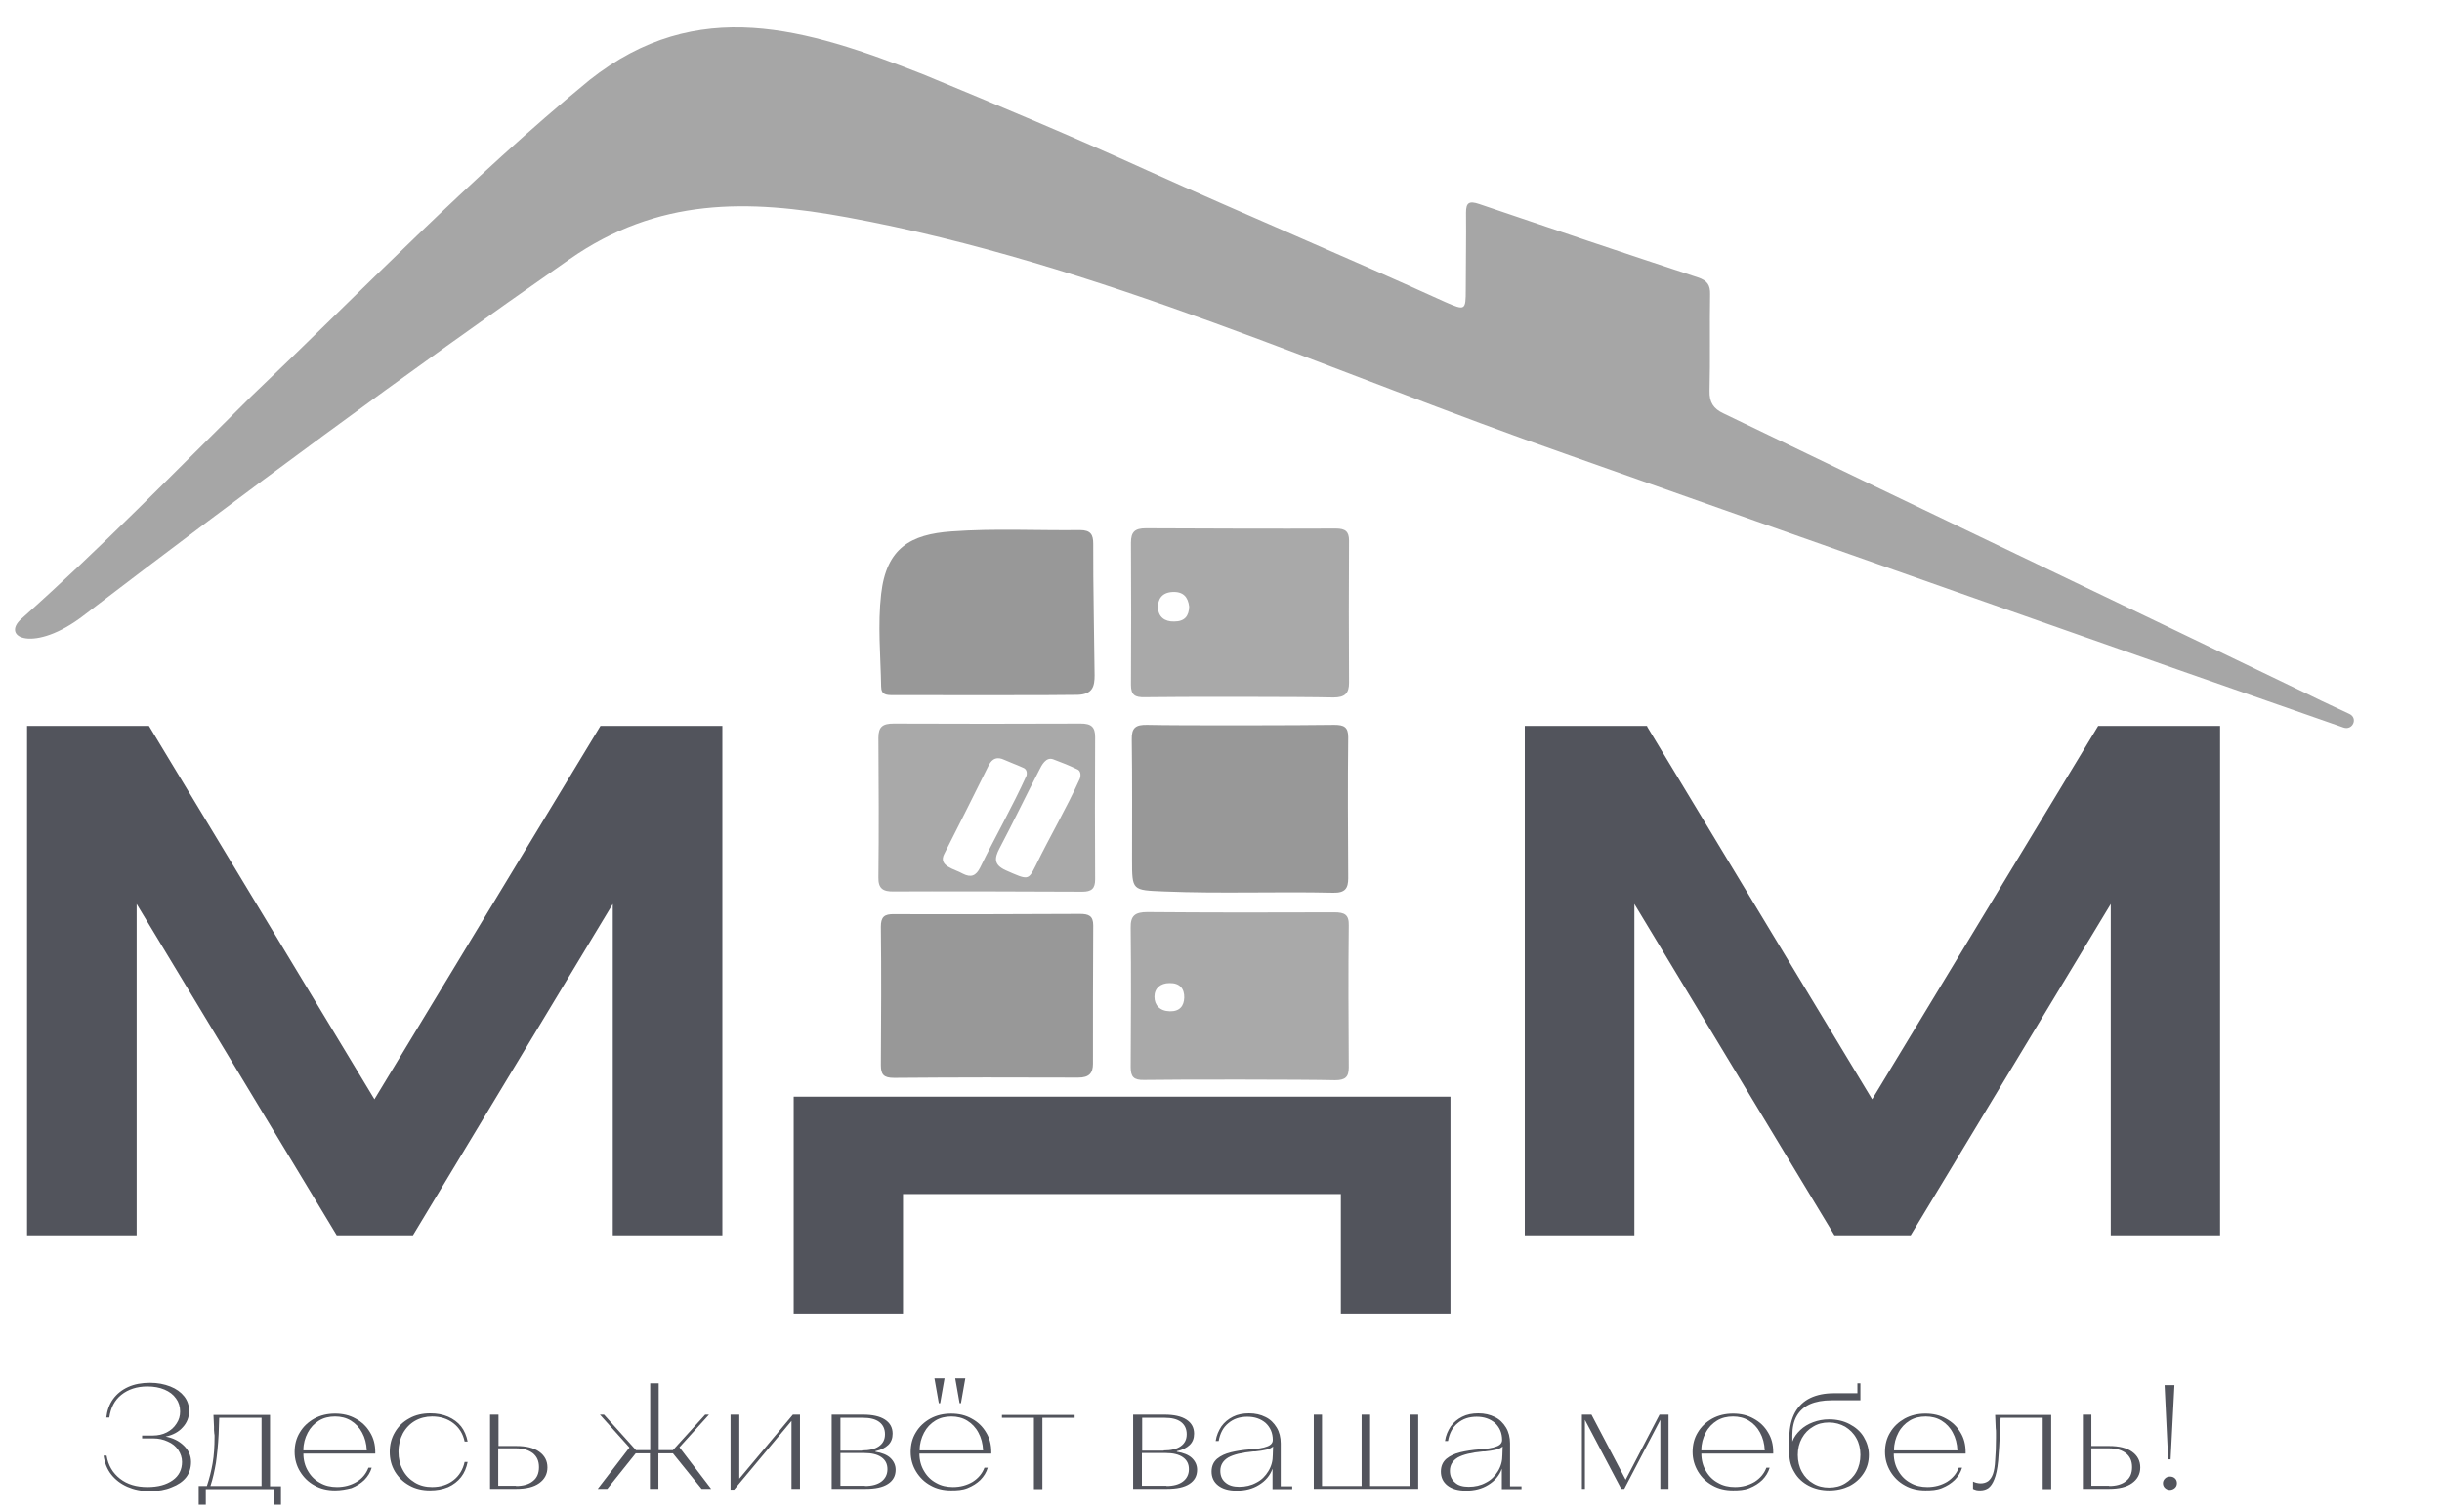 <svg width="168" height="104" viewBox="0 0 168 104" fill="none" xmlns="http://www.w3.org/2000/svg">
<g clip-path="url(#clip0_49_8235)">
<path d="M108.001 31.334C91.549 25.604 75.586 18.132 58.288 14.953C51.425 13.695 45.258 13.588 39.166 17.845C27.828 25.748 16.697 33.975 5.754 42.345C2.369 44.95 -3.45707e-05 43.872 1.485 42.561C6.994 37.657 12.015 32.484 17.242 27.311C24.913 20 32.34 12.258 40.557 5.504C47.984 -0.369 55.43 1.948 63.496 5.109C68.667 7.247 73.818 9.402 78.914 11.719C85.72 14.791 92.621 17.683 99.409 20.772C100.8 21.383 100.838 21.365 100.838 19.928C100.838 18.168 100.875 16.39 100.856 14.629C100.856 13.947 101.063 13.803 101.759 14.037C106.76 15.743 111.781 17.431 116.801 19.084C117.459 19.299 117.666 19.623 117.647 20.252C117.609 22.461 117.666 24.688 117.609 26.898C117.591 27.67 117.873 28.119 118.568 28.442C132.031 34.945 145.55 41.375 159.012 47.878C159.877 48.309 160.761 48.704 161.626 49.117C162.246 49.404 161.852 50.285 161.212 50.051C148.746 45.722 122.874 36.597 108.001 31.334Z" fill="#A6A6A6"/>
<path d="M91.794 49.872C92.452 49.872 92.752 50.015 92.752 50.716C92.715 53.949 92.734 57.182 92.752 60.416C92.752 61.116 92.546 61.439 91.718 61.421C87.845 61.332 83.953 61.493 80.08 61.332C77.88 61.242 77.88 61.278 77.88 59.14C77.88 56.392 77.899 53.626 77.861 50.877C77.842 50.069 78.124 49.854 78.933 49.872C81.039 49.925 89.631 49.907 91.794 49.872Z" fill="#989898"/>
<path d="M78.764 47.968C78.087 47.986 77.805 47.824 77.805 47.124C77.823 43.855 77.823 40.603 77.805 37.334C77.805 36.58 78.087 36.346 78.839 36.346C83.201 36.364 87.544 36.382 91.906 36.364C92.546 36.364 92.809 36.562 92.809 37.19C92.79 40.46 92.79 43.711 92.809 46.98C92.809 47.698 92.527 47.986 91.737 47.986C89.537 47.932 80.888 47.932 78.764 47.968ZM81.81 41.735C81.734 41.088 81.415 40.693 80.663 40.729C79.929 40.765 79.647 41.232 79.666 41.807C79.685 42.417 80.099 42.777 80.775 42.759C81.509 42.759 81.791 42.382 81.81 41.735Z" fill="#A9A9A9"/>
<path d="M78.707 74.3C77.993 74.318 77.786 74.085 77.786 73.42C77.805 70.223 77.823 67.025 77.786 63.828C77.767 63.002 78.087 62.751 78.933 62.751C83.22 62.786 87.507 62.786 91.793 62.768C92.508 62.768 92.809 62.93 92.79 63.667C92.752 66.918 92.771 70.187 92.79 73.438C92.79 74.103 92.546 74.318 91.85 74.318C89.669 74.264 80.907 74.264 78.707 74.3ZM80.474 69.576C81.151 69.594 81.452 69.217 81.471 68.642C81.49 68.013 81.151 67.618 80.456 67.636C79.835 67.636 79.421 67.996 79.421 68.57C79.421 69.145 79.779 69.558 80.474 69.576Z" fill="#A9A9A9"/>
<path d="M74.288 62.877C74.89 62.877 75.21 63.002 75.21 63.667C75.191 66.846 75.191 70.007 75.191 73.187C75.191 73.834 74.928 74.139 74.176 74.139C69.945 74.121 65.715 74.121 61.503 74.157C60.788 74.157 60.6 73.923 60.6 73.277C60.619 70.097 60.638 66.936 60.6 63.757C60.6 63.092 60.826 62.877 61.522 62.894C63.684 62.912 72.201 62.894 74.288 62.877Z" fill="#989898"/>
<path d="M61.428 47.824C60.976 47.824 60.619 47.806 60.619 47.231C60.582 45.111 60.375 42.992 60.619 40.872C60.976 37.711 62.631 36.759 65.47 36.561C68.403 36.346 71.355 36.507 74.307 36.471C75.041 36.471 75.21 36.795 75.21 37.406C75.191 39.687 75.304 45.632 75.304 46.459C75.304 47.195 75.191 47.77 74.138 47.806C72.916 47.842 63.552 47.824 61.428 47.824Z" fill="#989898"/>
<path d="M61.484 61.332C60.751 61.349 60.412 61.134 60.431 60.362C60.469 57.164 60.45 53.967 60.431 50.752C60.431 49.997 60.732 49.782 61.484 49.782C65.771 49.8 70.058 49.8 74.345 49.782C75.078 49.782 75.341 50.015 75.341 50.716C75.323 53.985 75.323 57.236 75.341 60.505C75.341 61.134 75.097 61.349 74.458 61.349C72.258 61.332 63.628 61.314 61.484 61.332ZM74.289 53.572C74.383 53.302 74.326 53.033 74.138 52.943C73.499 52.638 73.179 52.512 72.465 52.243C71.957 52.045 71.656 52.656 71.487 52.997C70.566 54.775 69.701 56.59 68.761 58.368C68.403 59.05 68.366 59.499 69.193 59.877C70.735 60.559 70.735 60.577 71.243 59.571C72.258 57.488 73.349 55.655 74.289 53.572ZM70.622 53.356C70.697 52.979 70.509 52.853 70.302 52.782C69.908 52.602 69.494 52.458 69.099 52.279C68.61 52.045 68.272 52.171 68.027 52.638C67.012 54.685 65.997 56.715 64.963 58.745C64.511 59.607 65.696 59.787 66.241 60.11C66.805 60.398 67.144 60.254 67.426 59.697C68.46 57.577 69.663 55.476 70.622 53.356Z" fill="#A9A9A9"/>
<path d="M10.304 102.591C9.721 102.591 9.213 102.483 8.762 102.286C8.311 102.088 7.935 101.801 7.653 101.442C7.371 101.082 7.201 100.651 7.126 100.148H7.333C7.446 100.813 7.747 101.334 8.254 101.729C8.762 102.124 9.383 102.304 10.153 102.304C10.887 102.304 11.451 102.142 11.883 101.837C12.316 101.531 12.523 101.1 12.523 100.579C12.523 100.274 12.428 100.005 12.259 99.753C12.09 99.502 11.846 99.304 11.545 99.178C11.244 99.035 10.905 98.963 10.548 98.963H9.777V98.765H10.511C10.868 98.765 11.188 98.693 11.47 98.55C11.752 98.406 11.977 98.208 12.146 97.939C12.316 97.687 12.391 97.418 12.391 97.113C12.391 96.771 12.297 96.466 12.109 96.215C11.921 95.945 11.658 95.747 11.319 95.604C10.981 95.46 10.586 95.388 10.135 95.388C9.42 95.388 8.818 95.586 8.348 95.963C7.878 96.34 7.615 96.861 7.521 97.526H7.314C7.371 97.041 7.521 96.61 7.784 96.25C8.048 95.891 8.386 95.622 8.818 95.424C9.251 95.227 9.759 95.137 10.323 95.137C10.849 95.137 11.3 95.227 11.714 95.388C12.128 95.55 12.447 95.783 12.673 96.071C12.899 96.358 13.011 96.699 13.011 97.077C13.011 97.508 12.861 97.885 12.579 98.19C12.297 98.514 11.902 98.729 11.394 98.837C11.883 98.927 12.297 99.124 12.635 99.448C12.974 99.771 13.143 100.148 13.143 100.579C13.143 100.992 13.03 101.352 12.805 101.639C12.579 101.927 12.241 102.16 11.808 102.322C11.394 102.501 10.887 102.591 10.304 102.591Z" fill="#52545C"/>
<path d="M13.669 102.232H14.233C14.403 101.729 14.534 101.208 14.628 100.669C14.722 100.13 14.76 99.52 14.76 98.837C14.76 98.765 14.76 98.693 14.741 98.621C14.741 98.532 14.722 98.46 14.722 98.388C14.722 98.352 14.722 98.316 14.722 98.262C14.722 98.226 14.722 98.19 14.722 98.154L14.685 97.346H18.577V102.25H19.329V103.777H18.84V102.448H14.158V103.777H13.669V102.232ZM17.994 102.232V97.544H15.08L15.042 98.657C15.004 99.448 14.929 100.112 14.854 100.651C14.76 101.19 14.647 101.729 14.478 102.232H17.994Z" fill="#52545C"/>
<path d="M23.052 102.537C22.525 102.537 22.055 102.43 21.642 102.196C21.209 101.962 20.89 101.639 20.645 101.244C20.401 100.849 20.269 100.382 20.269 99.897C20.269 99.394 20.382 98.945 20.626 98.55C20.871 98.136 21.209 97.831 21.623 97.598C22.055 97.364 22.525 97.256 23.052 97.256C23.578 97.256 24.048 97.364 24.462 97.598C24.894 97.831 25.214 98.136 25.459 98.55C25.703 98.945 25.816 99.394 25.816 99.897C25.816 99.915 25.816 99.933 25.816 99.951C25.816 99.969 25.816 99.987 25.816 100.005H20.871C20.871 100.454 20.983 100.867 21.19 101.208C21.397 101.567 21.679 101.837 22.018 102.016C22.356 102.214 22.751 102.304 23.183 102.304C23.691 102.304 24.142 102.178 24.537 101.945C24.932 101.711 25.195 101.37 25.346 100.975H25.571C25.477 101.298 25.308 101.567 25.064 101.819C24.819 102.052 24.537 102.232 24.18 102.376C23.823 102.465 23.447 102.537 23.052 102.537ZM25.233 99.789C25.214 99.322 25.101 98.909 24.913 98.568C24.725 98.208 24.462 97.939 24.142 97.741C23.823 97.544 23.447 97.454 23.052 97.454C22.638 97.454 22.262 97.544 21.942 97.741C21.623 97.939 21.36 98.208 21.172 98.568C20.983 98.927 20.871 99.322 20.871 99.753V99.789H25.233Z" fill="#52545C"/>
<path d="M29.576 102.537C29.05 102.537 28.58 102.429 28.166 102.196C27.734 101.962 27.414 101.639 27.17 101.244C26.925 100.831 26.812 100.382 26.812 99.897C26.812 99.394 26.925 98.945 27.17 98.532C27.414 98.118 27.734 97.813 28.166 97.58C28.58 97.346 29.069 97.238 29.595 97.238C30.065 97.238 30.46 97.31 30.836 97.472C31.194 97.633 31.494 97.849 31.72 98.136C31.946 98.424 32.096 98.783 32.171 99.178H31.964C31.852 98.639 31.588 98.226 31.194 97.921C30.799 97.615 30.31 97.454 29.727 97.454C29.294 97.454 28.881 97.562 28.542 97.759C28.204 97.957 27.922 98.244 27.715 98.621C27.527 98.981 27.414 99.412 27.414 99.879C27.414 100.346 27.508 100.759 27.715 101.136C27.903 101.495 28.185 101.783 28.542 101.998C28.9 102.214 29.294 102.304 29.727 102.304C30.31 102.304 30.799 102.142 31.194 101.837C31.588 101.531 31.852 101.1 31.964 100.579H32.171C32.096 100.974 31.946 101.334 31.72 101.621C31.494 101.908 31.194 102.142 30.836 102.304C30.441 102.465 30.047 102.537 29.576 102.537Z" fill="#52545C"/>
<path d="M33.713 97.328H34.296V99.484H35.518C36.195 99.484 36.721 99.609 37.097 99.879C37.473 100.148 37.661 100.507 37.661 100.957C37.661 101.406 37.473 101.765 37.097 102.034C36.721 102.304 36.195 102.429 35.518 102.429H33.713V97.328ZM35.499 102.232C35.988 102.232 36.383 102.124 36.665 101.891C36.947 101.675 37.078 101.352 37.078 100.939C37.078 100.525 36.947 100.22 36.665 99.987C36.383 99.771 36.007 99.645 35.499 99.645H34.277V102.214H35.499V102.232Z" fill="#52545C"/>
<path d="M43.302 99.592L41.272 97.328H41.554L43.753 99.771H44.731V95.173H45.314V99.771H46.292L48.511 97.328H48.774L46.743 99.574L48.924 102.43H48.266L46.292 99.987H45.295V102.43H44.712V99.987H43.735L41.779 102.43H41.121L43.302 99.592Z" fill="#52545C"/>
<path d="M50.278 97.328H50.861V101.729L54.546 97.328H55.035V102.429H54.452V97.759L50.504 102.483H50.259V97.328H50.278Z" fill="#52545C"/>
<path d="M57.235 97.328H59.378C60.018 97.328 60.525 97.436 60.883 97.669C61.24 97.903 61.409 98.226 61.409 98.639C61.409 98.945 61.315 99.214 61.108 99.412C60.901 99.609 60.619 99.753 60.224 99.843V99.879C60.676 99.951 61.033 100.094 61.259 100.31C61.484 100.525 61.616 100.795 61.616 101.118C61.616 101.531 61.447 101.855 61.089 102.088C60.732 102.322 60.224 102.429 59.548 102.429H57.216V97.328H57.235ZM59.303 99.789C59.792 99.789 60.187 99.699 60.469 99.502C60.751 99.304 60.883 99.035 60.883 98.675C60.883 98.316 60.751 98.029 60.488 97.831C60.224 97.633 59.848 97.544 59.359 97.544H57.818V99.807H59.303V99.789ZM59.51 102.232C59.999 102.232 60.375 102.124 60.638 101.926C60.901 101.729 61.052 101.442 61.052 101.082C61.052 100.723 60.92 100.454 60.638 100.256C60.356 100.058 59.961 99.969 59.472 99.969H57.818V102.214H59.51V102.232Z" fill="#52545C"/>
<path d="M65.433 102.537C64.906 102.537 64.436 102.43 64.022 102.196C63.59 101.963 63.27 101.639 63.026 101.244C62.782 100.849 62.65 100.382 62.65 99.897C62.65 99.394 62.763 98.945 63.007 98.55C63.252 98.137 63.59 97.831 64.004 97.598C64.436 97.364 64.906 97.257 65.433 97.257C65.959 97.257 66.429 97.364 66.843 97.598C67.275 97.831 67.595 98.137 67.839 98.55C68.084 98.945 68.197 99.394 68.197 99.897C68.197 99.915 68.197 99.933 68.197 99.951C68.197 99.969 68.197 99.987 68.197 100.005H63.252C63.252 100.454 63.364 100.867 63.571 101.208C63.778 101.567 64.06 101.837 64.398 102.017C64.737 102.214 65.132 102.304 65.564 102.304C66.072 102.304 66.523 102.178 66.918 101.945C67.313 101.693 67.576 101.37 67.727 100.975H67.952C67.858 101.298 67.689 101.567 67.445 101.819C67.2 102.052 66.918 102.232 66.561 102.376C66.204 102.519 65.846 102.537 65.433 102.537ZM67.633 99.789C67.614 99.322 67.501 98.909 67.313 98.568C67.125 98.209 66.862 97.939 66.542 97.742C66.222 97.544 65.846 97.454 65.451 97.454C65.038 97.454 64.662 97.544 64.342 97.742C64.022 97.939 63.759 98.209 63.571 98.568C63.383 98.927 63.27 99.322 63.27 99.753V99.789H67.633ZM64.286 94.832H64.981L64.681 96.538H64.587L64.286 94.832ZM65.715 94.832H66.41L66.11 96.538H66.016L65.715 94.832Z" fill="#52545C"/>
<path d="M71.149 97.544H68.93V97.346H73.931V97.544H71.713V102.448H71.13V97.544H71.149Z" fill="#52545C"/>
<path d="M77.974 97.328H80.117C80.757 97.328 81.264 97.436 81.622 97.669C81.979 97.903 82.148 98.226 82.148 98.639C82.148 98.945 82.054 99.214 81.847 99.412C81.64 99.609 81.358 99.753 80.963 99.843V99.879C81.415 99.951 81.772 100.094 81.998 100.31C82.223 100.525 82.355 100.795 82.355 101.118C82.355 101.531 82.186 101.855 81.828 102.088C81.471 102.322 80.963 102.429 80.287 102.429H77.955V97.328H77.974ZM80.061 99.789C80.55 99.789 80.945 99.699 81.227 99.502C81.509 99.304 81.64 99.035 81.64 98.675C81.64 98.316 81.509 98.029 81.246 97.831C80.982 97.633 80.606 97.544 80.117 97.544H78.576V99.807H80.061V99.789ZM80.249 102.232C80.738 102.232 81.114 102.124 81.377 101.926C81.64 101.729 81.791 101.442 81.791 101.082C81.791 100.723 81.659 100.454 81.377 100.256C81.095 100.058 80.7 99.969 80.211 99.969H78.557V102.214H80.249V102.232Z" fill="#52545C"/>
<path d="M85.081 102.555C84.517 102.555 84.103 102.429 83.803 102.196C83.502 101.962 83.351 101.639 83.351 101.244C83.351 100.867 83.483 100.579 83.727 100.364C83.991 100.148 84.31 100.004 84.686 99.915C85.062 99.825 85.495 99.753 86.002 99.717C86.51 99.681 86.905 99.627 87.168 99.519C87.431 99.43 87.563 99.268 87.563 99.07C87.563 98.585 87.394 98.208 87.074 97.903C86.736 97.615 86.322 97.472 85.814 97.472C85.288 97.472 84.856 97.615 84.498 97.921C84.141 98.208 83.934 98.621 83.84 99.142H83.633C83.69 98.747 83.84 98.424 84.028 98.136C84.235 97.849 84.498 97.633 84.818 97.472C85.138 97.31 85.514 97.238 85.927 97.238C86.36 97.238 86.736 97.328 87.055 97.49C87.394 97.651 87.638 97.903 87.826 98.208C88.014 98.514 88.108 98.891 88.108 99.304V102.25H88.898V102.447H87.544V101.046C87.375 101.513 87.055 101.891 86.604 102.16C86.172 102.429 85.664 102.555 85.081 102.555ZM85.25 102.286C85.683 102.286 86.078 102.196 86.435 101.998C86.792 101.819 87.055 101.549 87.262 101.208C87.469 100.867 87.563 100.507 87.563 100.094L87.582 99.519C87.488 99.609 87.337 99.681 87.131 99.735C86.924 99.789 86.661 99.825 86.341 99.861C86.322 99.861 86.303 99.861 86.284 99.861C86.266 99.861 86.247 99.861 86.209 99.861C85.42 99.933 84.856 100.076 84.498 100.274C84.141 100.489 83.953 100.795 83.953 101.19C83.953 101.531 84.066 101.801 84.31 101.998C84.536 102.196 84.856 102.286 85.25 102.286Z" fill="#52545C"/>
<path d="M90.365 97.328H90.948V102.232H93.674V97.328H94.257V102.232H96.983V97.328H97.566V102.429H90.383V97.328H90.365Z" fill="#52545C"/>
<path d="M100.857 102.555C100.292 102.555 99.879 102.429 99.578 102.196C99.277 101.962 99.127 101.639 99.127 101.244C99.127 100.867 99.258 100.579 99.503 100.364C99.766 100.148 100.086 100.004 100.462 99.915C100.838 99.825 101.27 99.753 101.778 99.717C102.286 99.681 102.68 99.627 102.944 99.519C103.207 99.43 103.338 99.268 103.338 99.07C103.338 98.585 103.169 98.208 102.85 97.903C102.511 97.615 102.097 97.472 101.59 97.472C101.063 97.472 100.631 97.615 100.274 97.921C99.916 98.208 99.71 98.621 99.616 99.142H99.409C99.465 98.747 99.616 98.424 99.804 98.136C100.01 97.849 100.274 97.633 100.593 97.472C100.913 97.31 101.289 97.238 101.703 97.238C102.135 97.238 102.511 97.328 102.831 97.49C103.169 97.651 103.414 97.903 103.602 98.208C103.79 98.514 103.884 98.891 103.884 99.304V102.25H104.673V102.447H103.32V101.046C103.15 101.513 102.831 101.891 102.38 102.16C101.947 102.429 101.439 102.555 100.857 102.555ZM101.045 102.286C101.477 102.286 101.872 102.196 102.229 101.998C102.586 101.819 102.85 101.549 103.056 101.208C103.263 100.867 103.357 100.507 103.357 100.094L103.376 99.519C103.282 99.609 103.132 99.681 102.925 99.735C102.718 99.789 102.455 99.825 102.135 99.861C102.116 99.861 102.097 99.861 102.079 99.861C102.06 99.861 102.041 99.861 102.003 99.861C101.214 99.933 100.65 100.076 100.292 100.274C99.935 100.489 99.747 100.795 99.747 101.19C99.747 101.531 99.86 101.801 100.104 101.998C100.311 102.196 100.631 102.286 101.045 102.286Z" fill="#52545C"/>
<path d="M108.81 97.328H109.487L111.837 101.801L114.169 97.328H114.789V102.429H114.225V97.687L111.743 102.429H111.536L109.036 97.687V102.429H108.829V97.328H108.81Z" fill="#52545C"/>
<path d="M119.227 102.537C118.7 102.537 118.23 102.43 117.816 102.196C117.384 101.962 117.064 101.639 116.82 101.244C116.575 100.831 116.444 100.382 116.444 99.897C116.444 99.394 116.557 98.945 116.801 98.55C117.046 98.136 117.384 97.831 117.798 97.598C118.23 97.364 118.7 97.256 119.227 97.256C119.753 97.256 120.223 97.364 120.637 97.598C121.069 97.831 121.389 98.136 121.633 98.55C121.878 98.945 121.991 99.394 121.991 99.897C121.991 99.915 121.991 99.933 121.991 99.951C121.991 99.969 121.991 99.987 121.991 100.005H117.046C117.046 100.454 117.158 100.867 117.365 101.208C117.572 101.567 117.854 101.837 118.192 102.016C118.531 102.214 118.926 102.304 119.358 102.304C119.866 102.304 120.317 102.178 120.712 101.945C121.107 101.693 121.37 101.37 121.521 100.975H121.746C121.652 101.298 121.483 101.567 121.238 101.819C120.994 102.052 120.712 102.232 120.355 102.376C119.998 102.519 119.621 102.537 119.227 102.537ZM121.408 99.789C121.389 99.322 121.276 98.909 121.088 98.568C120.9 98.208 120.637 97.939 120.317 97.741C119.998 97.544 119.621 97.454 119.227 97.454C118.813 97.454 118.437 97.544 118.117 97.741C117.798 97.939 117.534 98.208 117.346 98.568C117.158 98.927 117.046 99.322 117.046 99.753V99.789H121.408Z" fill="#52545C"/>
<path d="M125.845 102.537C125.319 102.537 124.848 102.43 124.435 102.214C124.021 101.999 123.683 101.693 123.457 101.298C123.213 100.903 123.1 100.49 123.1 100.023V98.801C123.119 98.155 123.25 97.616 123.495 97.167C123.739 96.736 124.096 96.394 124.548 96.179C124.999 95.963 125.544 95.855 126.165 95.855H127.782V95.173H127.988V96.34H126.014C125.413 96.34 124.924 96.43 124.51 96.61C124.115 96.79 123.814 97.059 123.608 97.418C123.401 97.777 123.307 98.227 123.307 98.747V99.178C123.419 98.873 123.608 98.622 123.852 98.388C124.096 98.155 124.397 97.975 124.736 97.849C125.074 97.724 125.431 97.652 125.826 97.652C126.353 97.652 126.823 97.759 127.236 97.975C127.65 98.191 127.988 98.478 128.214 98.855C128.44 99.232 128.571 99.645 128.571 100.095C128.571 100.562 128.459 100.975 128.214 101.352C127.97 101.729 127.65 102.017 127.236 102.232C126.823 102.43 126.353 102.537 125.845 102.537ZM125.826 102.34C126.24 102.34 126.616 102.25 126.936 102.052C127.255 101.855 127.518 101.603 127.706 101.262C127.894 100.921 127.988 100.526 127.988 100.095C127.988 99.663 127.894 99.268 127.706 98.945C127.518 98.604 127.255 98.352 126.936 98.155C126.616 97.975 126.24 97.867 125.826 97.867C125.413 97.867 125.055 97.957 124.736 98.155C124.416 98.334 124.153 98.604 123.965 98.945C123.777 99.286 123.683 99.663 123.683 100.095C123.683 100.526 123.777 100.921 123.965 101.262C124.153 101.603 124.416 101.873 124.736 102.052C125.055 102.25 125.431 102.34 125.826 102.34Z" fill="#52545C"/>
<path d="M132.463 102.537C131.937 102.537 131.467 102.43 131.053 102.196C130.621 101.962 130.301 101.639 130.057 101.244C129.812 100.831 129.681 100.382 129.681 99.897C129.681 99.394 129.793 98.945 130.038 98.55C130.282 98.136 130.621 97.831 131.034 97.598C131.467 97.364 131.937 97.256 132.463 97.256C132.99 97.256 133.46 97.364 133.874 97.598C134.306 97.831 134.626 98.136 134.87 98.55C135.115 98.945 135.227 99.394 135.227 99.897C135.227 99.915 135.227 99.933 135.227 99.951C135.227 99.969 135.227 99.987 135.227 100.005H130.282C130.282 100.454 130.395 100.867 130.602 101.208C130.809 101.567 131.091 101.837 131.429 102.016C131.768 102.214 132.163 102.304 132.595 102.304C133.103 102.304 133.554 102.178 133.949 101.945C134.344 101.693 134.607 101.37 134.757 100.975H134.983C134.889 101.298 134.72 101.567 134.475 101.819C134.231 102.052 133.949 102.232 133.592 102.376C133.234 102.519 132.877 102.537 132.463 102.537ZM134.663 99.789C134.645 99.322 134.532 98.909 134.344 98.568C134.156 98.208 133.892 97.939 133.573 97.741C133.253 97.544 132.877 97.454 132.482 97.454C132.069 97.454 131.693 97.544 131.373 97.741C131.053 97.939 130.79 98.208 130.602 98.568C130.414 98.927 130.301 99.322 130.301 99.753V99.789H134.663Z" fill="#52545C"/>
<path d="M136.243 102.537C136.149 102.537 136.074 102.537 135.98 102.519C135.904 102.501 135.81 102.465 135.735 102.43V101.927C135.81 101.963 135.904 101.998 135.98 102.016C136.074 102.034 136.149 102.052 136.243 102.052C136.468 102.052 136.638 101.998 136.788 101.891C136.92 101.783 137.032 101.621 137.108 101.406C137.183 101.19 137.239 100.885 137.258 100.454C137.296 100.023 137.315 99.52 137.315 98.927C137.315 98.819 137.315 98.693 137.315 98.586C137.315 98.478 137.315 98.37 137.296 98.262L137.258 97.346H141.113V102.448H140.53V97.544H137.634L137.597 98.316C137.559 99.196 137.521 99.915 137.465 100.508C137.409 101.082 137.315 101.496 137.202 101.765C137.089 102.052 136.957 102.25 136.788 102.376C136.656 102.465 136.468 102.537 136.243 102.537Z" fill="#52545C"/>
<path d="M143.294 97.328H143.877V99.484H145.099C145.776 99.484 146.302 99.609 146.678 99.879C147.054 100.148 147.242 100.507 147.242 100.957C147.242 101.406 147.054 101.765 146.678 102.034C146.302 102.304 145.776 102.429 145.099 102.429H143.294V97.328ZM145.099 102.232C145.588 102.232 145.982 102.124 146.264 101.891C146.547 101.675 146.678 101.352 146.678 100.939C146.678 100.525 146.547 100.22 146.264 99.987C145.982 99.771 145.606 99.645 145.099 99.645H143.877V102.214H145.099V102.232Z" fill="#52545C"/>
<path d="M149.273 102.501C149.141 102.501 149.028 102.447 148.934 102.358C148.84 102.268 148.803 102.16 148.803 102.034C148.803 101.909 148.859 101.801 148.953 101.711C149.047 101.621 149.16 101.585 149.292 101.585C149.423 101.585 149.536 101.621 149.63 101.711C149.724 101.801 149.762 101.909 149.762 102.034C149.762 102.16 149.724 102.268 149.63 102.358C149.536 102.447 149.404 102.501 149.273 102.501ZM148.916 95.298H149.592L149.329 100.4H149.16L148.916 95.298Z" fill="#52545C"/>
<path d="M25.759 75.63L10.247 49.943H1.861V84.988H9.401V62.194L23.165 84.988H28.41L42.155 62.194V84.988H49.695V49.943H41.309L25.759 75.63Z" fill="#52545C"/>
<path d="M144.346 49.943L128.797 75.63L113.341 50.033L113.304 49.943H104.899V84.988H112.439V62.194L126.146 84.898L126.202 84.988H131.448L145.211 62.194V84.988H152.732V49.943H144.346Z" fill="#52545C"/>
<path d="M54.602 90.377H62.123V82.15H92.245V90.377H99.785V75.45H54.602V90.377Z" fill="#52545C"/>
</g>
<defs>
<clipPath id="clip0_49_8235">
<rect width="168" height="103.05" fill="white" transform="translate(0 0.475)"/>
</clipPath>
</defs>
</svg>

